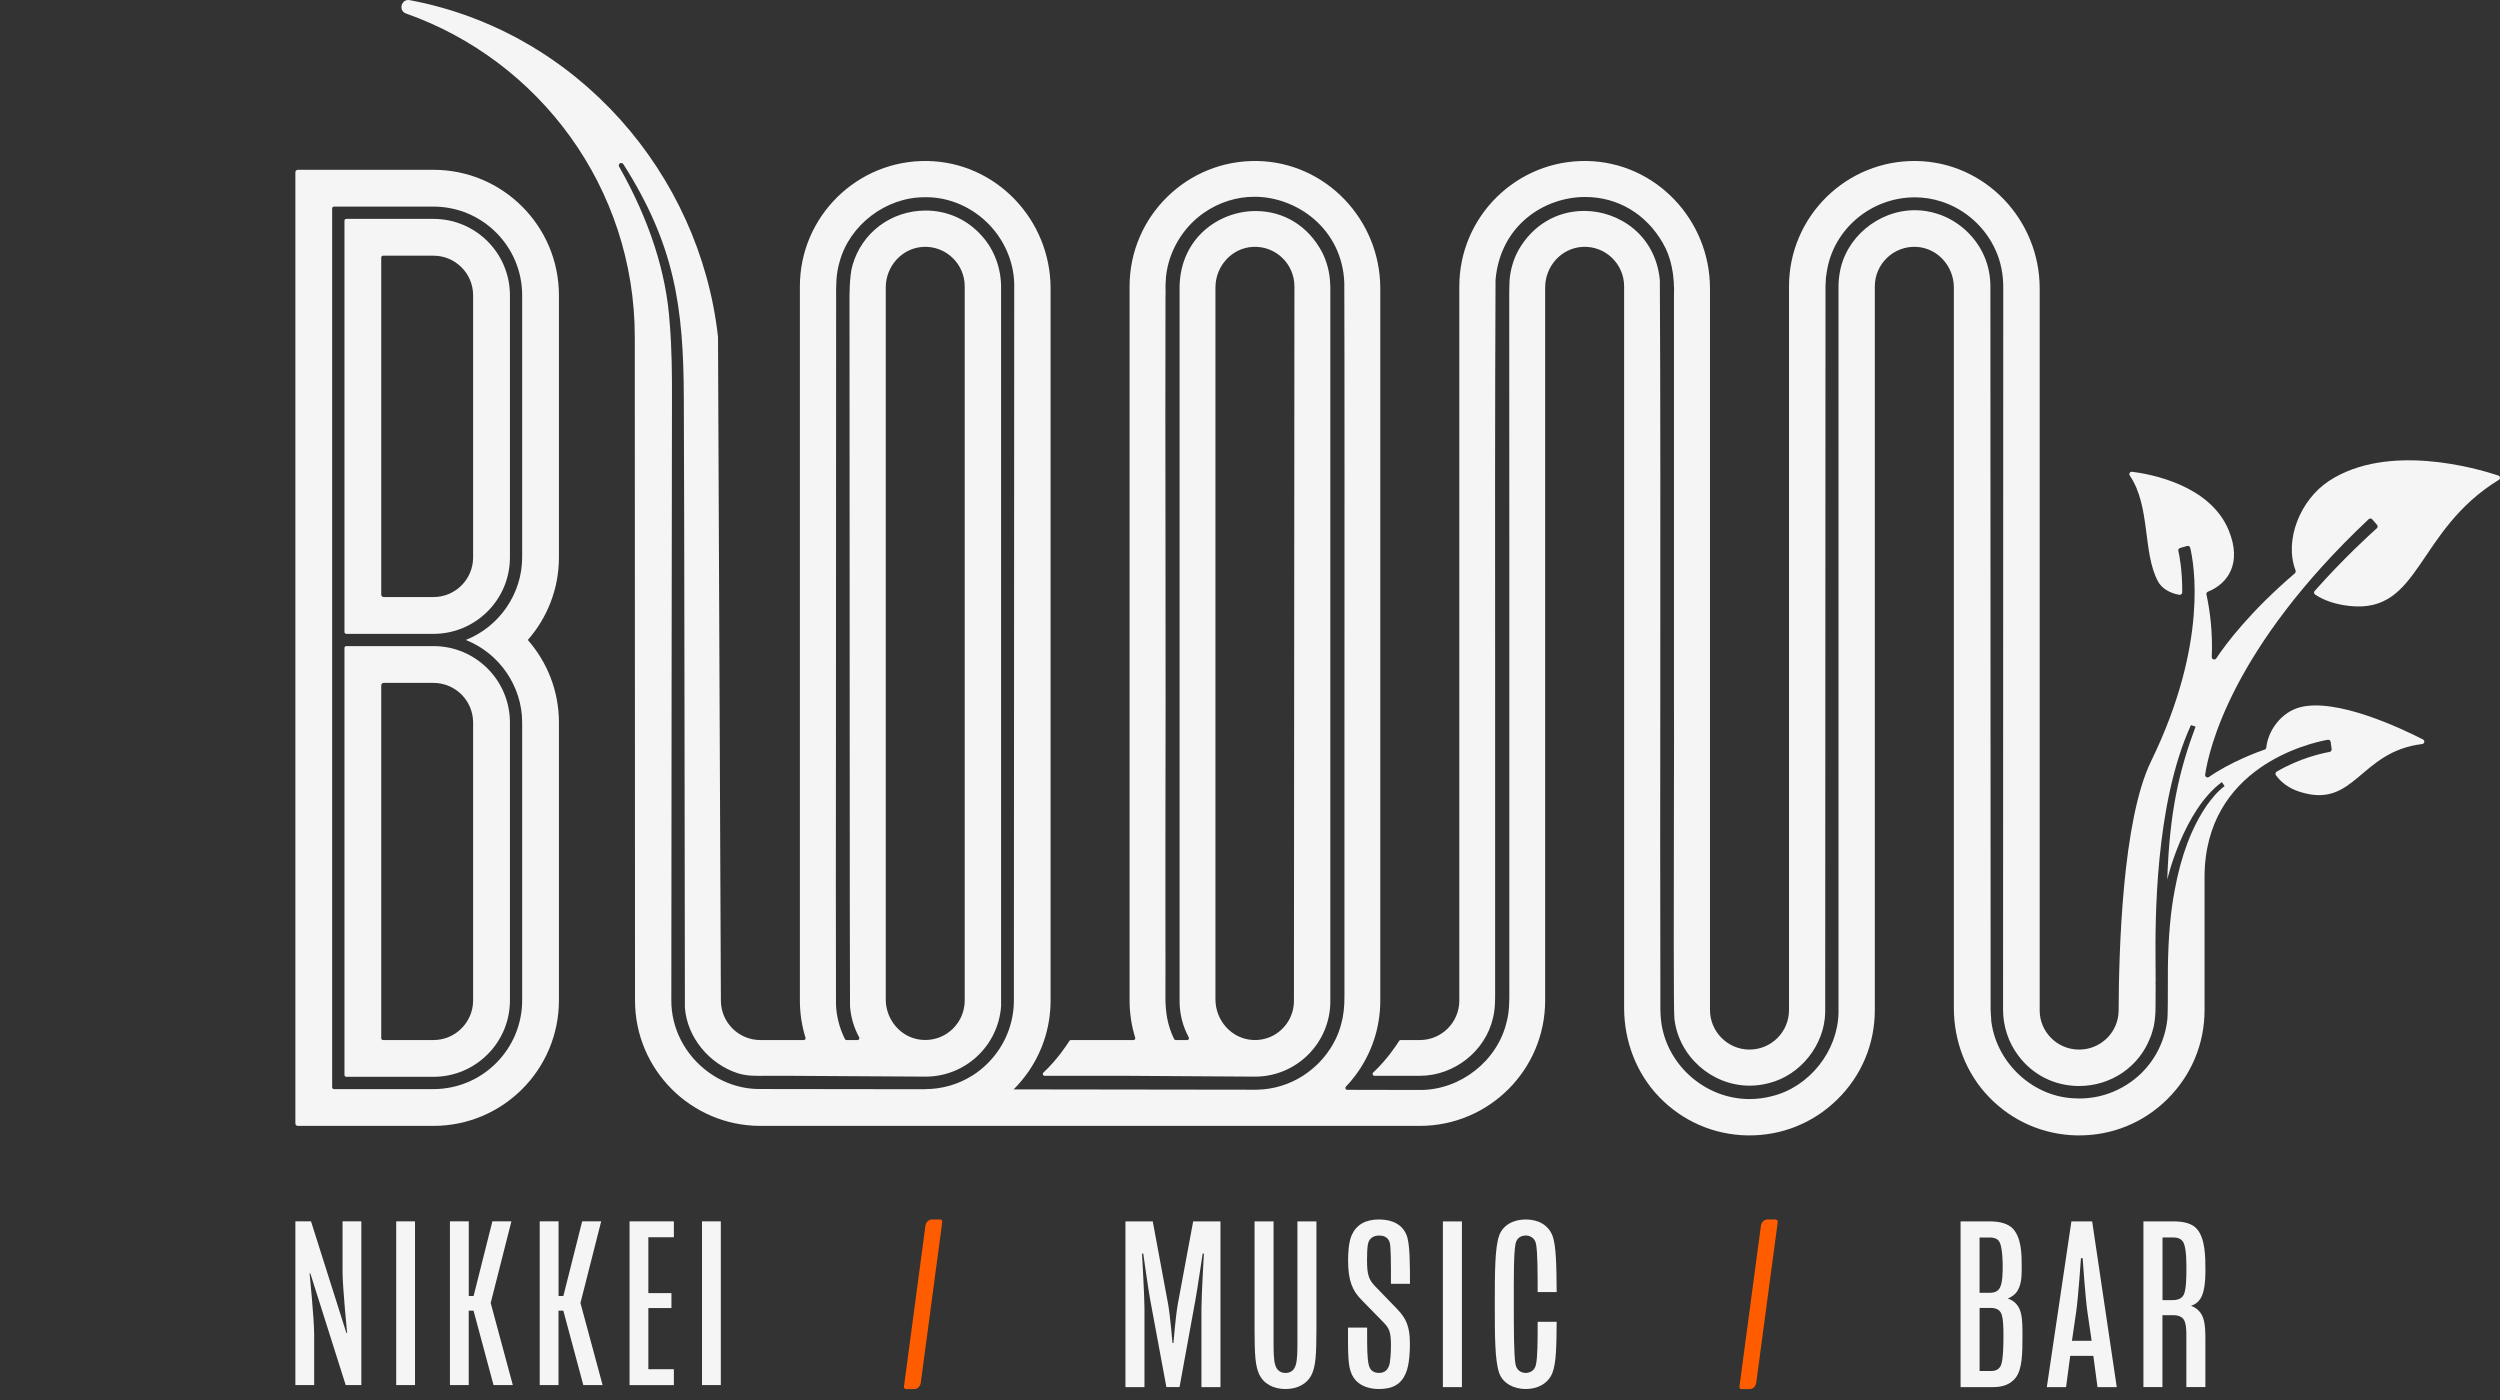 <svg width="150" height="84" viewBox="0 0 150 84" fill="none" xmlns="http://www.w3.org/2000/svg">
<rect x="0" y="0" width="150" height="84" fill="#333333" stroke="none"/>
<path d="M17.723 73.281H18.661L20.785 79.984H20.827C20.827 79.984 20.553 77.197 20.553 76.314V73.281H21.68V83.104H20.742L18.619 76.401H18.576C18.576 76.401 18.85 79.16 18.85 80.056V83.104H17.723V73.281Z" fill="#F5F5F5"/>
<path d="M23.773 73.281H24.901V83.104H23.773V73.281Z" fill="#F5F5F5"/>
<path d="M26.998 73.281H28.126V77.76H28.416L29.543 73.281H30.684L29.441 78.179L30.769 83.104H29.612L28.413 78.641H28.124V83.104H26.996V73.281H26.998Z" fill="#F5F5F5"/>
<path d="M32.385 73.281H33.513V77.76H33.802L34.93 73.281H36.071L34.827 78.179L36.156 83.104H34.999L33.8 78.641H33.51V83.104H32.383V73.281H32.385Z" fill="#F5F5F5"/>
<path d="M37.773 73.281H40.432V74.235H38.901V77.587H40.287V78.483H38.901V82.153H40.432V83.106H37.773V73.284V73.281Z" fill="#F5F5F5"/>
<path d="M42.121 73.281H43.249V83.104H42.121V73.281Z" fill="#F5F5F5"/>
<path d="M67.527 73.285H69.165L70.086 78.241C70.217 78.972 70.349 80.581 70.349 80.581H70.406C70.406 80.581 70.538 78.972 70.669 78.241L71.59 73.285H73.228V83.226H72.087V78.504C72.087 77.789 72.234 75.215 72.234 75.215H72.16C72.16 75.215 71.839 77.379 71.721 78.021L70.772 83.224H69.983L69.018 78.021C68.9 77.392 68.595 75.215 68.595 75.215H68.521C68.521 75.215 68.668 77.787 68.668 78.504V83.226H67.527V73.285Z" fill="#F5F5F5"/>
<path d="M75.273 79.732V73.285H76.414V80.463C76.414 81.047 76.414 81.588 76.517 81.909C76.619 82.23 76.838 82.377 77.13 82.377C77.422 82.377 77.642 82.23 77.743 81.909C77.845 81.588 77.845 81.031 77.845 80.463V73.285H78.986V79.732C78.986 81.354 78.928 81.954 78.723 82.422C78.46 83.021 77.861 83.342 77.13 83.342C76.399 83.342 75.799 83.021 75.536 82.422C75.331 81.954 75.273 81.354 75.273 79.732Z" fill="#F5F5F5"/>
<path d="M80.886 79.657H82.027C82.027 80.959 82.027 81.469 82.129 81.908C82.203 82.229 82.437 82.376 82.742 82.376C83.047 82.376 83.254 82.229 83.355 81.908C83.428 81.674 83.457 81.103 83.457 80.709C83.457 79.92 83.355 79.686 82.989 79.321L81.703 78.006C81.149 77.451 80.886 76.852 80.886 75.624C80.886 75.2 80.915 74.527 81.104 74.104C81.382 73.489 81.922 73.168 82.742 73.168C83.562 73.168 84.146 73.489 84.393 74.104C84.598 74.601 84.598 75.873 84.598 77.028H83.457C83.457 75.697 83.457 74.819 83.384 74.556C83.297 74.264 83.076 74.133 82.74 74.133C82.403 74.133 82.169 74.309 82.096 74.572C82.022 74.85 82.022 75.347 82.022 75.624C82.022 76.515 82.138 76.807 82.548 77.217L83.834 78.547C84.36 79.102 84.594 79.57 84.594 80.622C84.594 81.017 84.578 81.866 84.344 82.405C84.066 83.049 83.569 83.341 82.735 83.341C81.989 83.341 81.347 83.049 81.084 82.405C80.879 81.908 80.879 81.293 80.879 79.657H80.886Z" fill="#F5F5F5"/>
<path d="M86.574 73.285H87.715V83.226H86.574V73.285Z" fill="#F5F5F5"/>
<path d="M89.688 78.256C89.688 76.413 89.688 74.85 89.951 74.133C90.169 73.52 90.784 73.168 91.544 73.168C92.304 73.168 92.89 73.504 93.137 74.117C93.387 74.717 93.387 76.15 93.4 77.522H92.259C92.259 76.41 92.259 75.096 92.157 74.614C92.083 74.278 91.807 74.131 91.544 74.131C91.265 74.131 91.002 74.278 90.931 74.628C90.815 75.212 90.829 76.776 90.829 78.253C90.829 79.731 90.829 81.28 90.931 81.863C91.004 82.229 91.281 82.376 91.544 82.376C91.807 82.376 92.085 82.229 92.157 81.879C92.259 81.411 92.259 80.462 92.259 79.307H93.4C93.385 80.74 93.385 81.763 93.137 82.392C92.874 83.02 92.259 83.341 91.544 83.341C90.829 83.341 90.169 83.004 89.951 82.376C89.688 81.616 89.688 80.139 89.688 78.253V78.256Z" fill="#F5F5F5"/>
<path d="M117.633 73.285H119.416C119.957 73.285 120.483 73.401 120.791 73.737C121.287 74.308 121.303 75.228 121.303 76.004C121.303 76.559 121.303 77.187 120.938 77.597C120.806 77.744 120.646 77.831 120.485 77.905V77.92C120.661 77.978 120.835 78.081 120.953 78.212C121.303 78.578 121.348 79.09 121.348 80.069C121.348 81.181 121.348 82.159 120.924 82.685C120.603 83.079 120.135 83.226 119.594 83.226H117.635V73.285H117.633ZM119.373 77.568C119.681 77.568 119.886 77.481 120.002 77.247C120.149 76.969 120.162 76.356 120.162 76.004C120.162 75.683 120.147 74.965 120.002 74.587C119.915 74.368 119.723 74.25 119.389 74.25H118.774V77.568H119.373ZM119.46 82.261C119.768 82.261 119.957 82.145 120.06 81.912C120.207 81.562 120.207 80.494 120.207 80.069C120.207 79.616 120.191 78.988 120.046 78.754C119.944 78.578 119.754 78.475 119.433 78.475H118.776V82.261H119.462H119.46Z" fill="#F5F5F5"/>
<path d="M124.286 73.285H125.53L127.005 83.226H125.85L125.601 81.354H124.213L123.963 83.226H122.809L124.284 73.285H124.286ZM125.498 80.447L125.251 78.752C125.12 77.874 124.959 75.491 124.959 75.491H124.857C124.857 75.491 124.696 77.874 124.565 78.752L124.317 80.447H125.501H125.498Z" fill="#F5F5F5"/>
<path d="M128.612 73.284H130.424C131.008 73.284 131.52 73.399 131.812 73.736C132.325 74.306 132.325 75.461 132.325 76.221C132.325 76.981 132.251 77.683 131.944 78.032C131.828 78.179 131.665 78.282 131.476 78.34V78.356C131.652 78.413 131.797 78.516 131.928 78.647C132.265 78.984 132.323 79.51 132.323 80.343V83.222H131.182V80.241C131.182 79.875 131.182 79.423 131.034 79.189C130.916 78.999 130.698 78.91 130.361 78.91H129.746V83.222H128.605V73.281L128.612 73.284ZM130.366 78.006C130.687 78.006 130.907 77.903 131.023 77.685C131.17 77.406 131.184 76.646 131.184 76.223C131.184 75.902 131.199 74.979 131.023 74.585C130.921 74.367 130.731 74.248 130.395 74.248H129.751V78.006H130.366Z" fill="#F5F5F5"/>
<path d="M106.519 73.168H106.054C105.947 73.168 105.857 73.206 105.784 73.282C105.71 73.357 105.668 73.453 105.652 73.569L104.367 83.192C104.358 83.236 104.367 83.272 104.396 83.301C104.425 83.33 104.462 83.345 104.511 83.345H104.977C105.084 83.345 105.173 83.308 105.247 83.232C105.32 83.156 105.363 83.06 105.378 82.944L106.664 73.322C106.673 73.277 106.664 73.242 106.635 73.213C106.606 73.184 106.568 73.168 106.519 73.168Z" fill="#FF5C00"/>
<path d="M56.39 73.168H55.925C55.818 73.168 55.728 73.206 55.655 73.282C55.581 73.357 55.539 73.453 55.523 73.569L54.238 83.192C54.229 83.236 54.238 83.272 54.267 83.301C54.296 83.33 54.334 83.345 54.383 83.345H54.848C54.955 83.345 55.044 83.308 55.118 83.232C55.191 83.156 55.234 83.06 55.249 82.944L56.535 73.322C56.544 73.277 56.535 73.242 56.506 73.213C56.477 73.184 56.439 73.168 56.39 73.168Z" fill="#FF5C00"/>
<path d="M26.007 38.766H20.779C20.717 38.766 20.668 38.815 20.668 38.877V64.498C20.668 64.56 20.717 64.609 20.779 64.609H26.007C28.541 64.609 30.596 62.554 30.596 60.021V43.354C30.596 40.82 28.541 38.766 26.007 38.766ZM28.387 60.021C28.387 61.336 27.32 62.403 26.005 62.403H22.986C22.923 62.403 22.874 62.354 22.874 62.291V41.121C22.874 41.039 22.941 40.974 23.021 40.974H26.007C27.322 40.974 28.387 42.039 28.387 43.354V60.021Z" fill="#F5F5F5"/>
<path d="M26.007 13.133H20.779C20.717 13.133 20.668 13.182 20.668 13.244V37.92C20.668 37.982 20.717 38.031 20.779 38.031H26.007C28.541 38.031 30.596 35.977 30.596 33.443V17.721C30.596 15.188 28.541 13.133 26.007 13.133ZM28.387 33.443C28.387 34.758 27.322 35.823 26.007 35.823H23.021C22.941 35.823 22.874 35.758 22.874 35.676V15.453C22.874 15.39 22.923 15.341 22.986 15.341H26.007C27.322 15.341 28.387 16.406 28.387 17.721V33.443Z" fill="#F5F5F5"/>
<path d="M33.536 17.72C33.536 13.561 30.164 10.188 26.006 10.188H17.87C17.787 10.188 17.723 10.254 17.723 10.335V67.406C17.723 67.488 17.787 67.553 17.87 67.553H26.006C30.164 67.553 33.536 64.181 33.536 60.02V43.354C33.536 41.457 32.832 39.724 31.668 38.398C32.832 37.072 33.536 35.338 33.536 33.441V17.72ZM31.33 33.441C31.33 35.625 29.959 37.604 27.947 38.398C29.959 39.191 31.33 41.17 31.33 43.354V60.02C31.33 62.958 28.941 65.346 26.006 65.346H20.04C19.978 65.346 19.929 65.297 19.929 65.235V12.507C19.929 12.445 19.978 12.396 20.04 12.396H26.006C28.945 12.396 31.33 14.78 31.33 17.72V33.441Z" fill="#F5F5F5"/>
<path d="M78.168 64.549H78.175C78.491 64.346 78.785 64.112 79.05 63.849C78.781 64.11 78.484 64.344 78.168 64.549ZM82.34 62.677C82.375 62.586 82.409 62.494 82.438 62.403V62.398C82.406 62.492 82.373 62.583 82.34 62.677ZM81.31 64.547C81.317 64.535 81.323 64.527 81.33 64.518C81.323 64.529 81.315 64.538 81.308 64.547H81.31ZM78.175 64.549C78.491 64.346 78.785 64.112 79.05 63.849C78.781 64.11 78.484 64.344 78.168 64.549H78.175Z" fill="#F5F5F5"/>
<path d="M149.898 28.531C148.597 28.098 143.269 26.547 139.743 28.854C138.003 29.993 137.042 32.426 137.733 34.222C137.755 34.285 137.738 34.356 137.689 34.401C134.99 36.709 133.548 38.641 132.973 39.506C132.891 39.629 132.699 39.564 132.706 39.415C132.766 37.971 132.61 36.7 132.387 35.666C132.371 35.597 132.412 35.528 132.476 35.501C133.66 35.027 134.54 33.812 133.724 31.822C132.605 29.095 129.033 28.444 127.926 28.306C127.801 28.29 127.718 28.428 127.788 28.533C129.04 30.387 128.552 33.133 129.472 34.871C129.708 35.314 130.19 35.588 130.758 35.689C130.849 35.704 130.934 35.628 130.934 35.535C130.939 34.224 130.774 33.369 130.7 33.054C130.682 32.979 130.727 32.903 130.8 32.881C130.8 32.881 131.059 32.805 131.228 32.758C131.309 32.734 131.393 32.783 131.411 32.863C131.627 33.754 132.534 38.557 129.067 45.668C127.333 49.224 127.132 57.095 127.117 60.69C127.097 61.298 126.849 61.866 126.413 62.296C125.965 62.733 125.379 62.974 124.755 62.974H124.701C123.424 62.958 122.381 61.906 122.381 60.63V17.306C122.381 13.188 119.123 9.738 115.007 9.66C110.793 9.582 107.341 12.985 107.341 17.179V60.605C107.339 61.247 107.087 61.846 106.631 62.296C106.183 62.733 105.594 62.974 104.97 62.974H104.919C103.642 62.949 102.599 61.884 102.599 60.609V17.306C102.599 13.188 99.341 9.738 95.225 9.66C91.011 9.582 87.559 12.985 87.559 17.179V60.032C87.559 61.343 86.496 62.403 85.188 62.403H84.041C84.003 62.403 83.967 62.421 83.947 62.455C83.807 62.682 83.227 63.571 82.389 64.356C82.316 64.425 82.367 64.547 82.467 64.547H85.21C87.25 64.545 89.124 63.063 89.574 61.095C89.712 60.576 89.71 60.003 89.708 59.451C89.708 59.328 89.708 59.208 89.708 59.09V56.977C89.712 52.377 89.71 47.292 89.708 41.91C89.703 33.248 89.696 24.292 89.732 16.798C90.013 13.524 92.649 11.819 95.109 11.819C97.061 11.819 98.762 12.827 99.771 14.583C100.27 15.436 100.489 16.508 100.438 17.856C100.438 20.415 100.438 25.467 100.438 30.458C100.438 35.094 100.438 39.673 100.438 42.158C100.447 42.566 100.442 45.162 100.435 48.449C100.426 53.661 100.411 60.801 100.464 61.124C100.721 63.379 102.702 65.14 104.977 65.14C105.365 65.14 105.75 65.089 106.129 64.988C108.023 64.523 109.476 62.697 109.512 60.741C109.512 54.236 109.53 24.04 109.53 17.422V17.157L109.545 16.871C109.548 16.845 109.55 16.818 109.55 16.791C109.55 16.738 109.55 16.684 109.559 16.631L109.608 16.308C109.991 13.758 112.262 11.84 114.891 11.84C115.424 11.84 115.952 11.922 116.458 12.085C117.907 12.537 119.137 13.642 119.747 15.037C120.046 15.701 120.2 16.466 120.195 17.248L120.184 60.578C120.182 61.568 120.503 62.539 121.084 63.315C121.945 64.489 123.275 65.16 124.737 65.16C126.664 65.16 128.347 64.012 129.022 62.239C129.107 62.04 129.169 61.793 129.225 61.577L129.236 61.53C129.307 61.138 129.339 60.754 129.332 60.3C129.336 59.948 129.339 59.564 129.339 59.099H129.334V58.947L129.339 58.813C129.339 58.439 129.334 58.051 129.332 57.659C129.318 55.457 129.263 48.297 131.456 43.508L131.734 43.595C130.765 46.198 130.17 48.665 130.036 52.776C130.036 52.776 130.988 48.649 133.312 46.925L133.477 47.167C133.053 47.471 132.692 47.932 132.425 48.299C131.507 49.628 130.869 51.306 130.48 53.42C130.23 54.729 130.098 56.242 130.074 58.044C130.076 59.89 130.067 60.897 130.045 61.127C129.916 62.37 129.359 63.529 128.481 64.391C127.939 64.919 127.279 65.334 126.573 65.59C125.994 65.802 125.381 65.909 124.752 65.909C124.614 65.909 124.476 65.902 124.338 65.893C121.849 65.737 119.705 63.649 119.464 61.142H119.475C119.46 61.044 119.451 60.875 119.437 60.585L119.424 17.248C119.429 16.562 119.299 15.922 119.043 15.347C118.517 14.153 117.465 13.21 116.226 12.822C115.796 12.684 115.348 12.613 114.894 12.613C112.679 12.613 110.693 14.289 110.374 16.428C110.314 16.756 110.307 17.13 110.31 17.422C110.307 20.283 110.31 28.027 110.31 36.286C110.31 46.256 110.314 56.977 110.31 60.759C110.27 63.068 108.558 65.218 106.33 65.766C105.888 65.884 105.429 65.944 104.973 65.944C102.296 65.944 99.963 63.872 99.662 61.227C99.613 60.815 99.618 60.28 99.622 59.763C99.624 59.513 99.626 59.275 99.622 59.072C99.606 53.773 99.611 47.582 99.618 41.03C99.622 32.546 99.629 23.777 99.591 16.816C99.339 14.088 97.119 12.655 95.056 12.655C93.398 12.655 91.96 13.513 91.107 15.008C90.802 15.566 90.617 16.201 90.572 16.847C90.552 17.215 90.552 17.79 90.554 18.3C90.554 18.532 90.557 18.752 90.554 18.933C90.554 23.465 90.557 28.537 90.559 33.743C90.559 42.452 90.563 51.531 90.559 59.092C90.559 59.199 90.559 59.31 90.561 59.419C90.561 60.043 90.566 60.69 90.403 61.296C89.868 63.633 87.64 65.398 85.222 65.398H85.17C85.17 65.398 83.488 65.396 80.834 65.389C80.736 65.389 80.687 65.271 80.754 65.2C80.95 64.995 81.135 64.777 81.306 64.549C81.306 64.549 81.322 64.529 81.329 64.518C81.335 64.509 81.342 64.5 81.349 64.489C81.366 64.469 81.382 64.447 81.398 64.425C81.44 64.369 81.48 64.309 81.52 64.251C81.598 64.139 81.672 64.026 81.739 63.908C81.774 63.852 81.808 63.794 81.841 63.734C81.89 63.651 81.935 63.564 81.979 63.48C82.071 63.306 82.153 63.13 82.229 62.949C82.267 62.86 82.302 62.769 82.338 62.678C82.371 62.584 82.405 62.492 82.436 62.399H82.438C82.683 61.655 82.817 60.859 82.817 60.032V17.306C82.817 13.188 79.559 9.738 75.441 9.66C71.229 9.582 67.775 12.985 67.775 17.179V60.032C67.775 60.808 67.893 61.554 68.112 62.261C68.134 62.332 68.083 62.403 68.007 62.403H64.256C64.218 62.403 64.183 62.421 64.163 62.455C64.022 62.682 63.443 63.571 62.603 64.358C62.529 64.427 62.581 64.549 62.681 64.549H67.612L75.272 64.598H75.298C77.796 64.598 79.82 62.575 79.82 60.077V17.435C79.82 17.286 79.82 17.134 79.809 16.998C79.784 16.352 79.619 15.71 79.33 15.138C78.498 13.564 77.041 12.662 75.332 12.662C73.175 12.662 70.846 14.24 70.775 17.168V60.079C70.777 60.859 70.975 61.597 71.325 62.239C71.367 62.312 71.314 62.403 71.229 62.403H70.547C70.503 62.403 70.463 62.379 70.445 62.339C70.253 61.947 70.115 61.53 70.032 61.1C69.966 60.732 69.93 60.34 69.925 59.968C69.932 59.765 69.93 57.258 69.925 54.836C69.925 52.727 69.921 50.737 69.925 50.452C69.943 45.55 69.934 39.165 69.93 32.992C69.921 27.336 69.917 21.997 69.93 17.692H69.937C69.93 17.605 69.93 17.451 69.93 17.163C69.93 17.096 69.937 17.036 69.939 16.976C69.946 16.849 69.95 16.72 69.961 16.593C70.122 15.073 70.973 13.642 72.236 12.767C73.143 12.138 74.193 11.806 75.269 11.806C77.819 11.806 80.531 13.734 80.658 16.961C80.676 21.183 80.671 34.461 80.667 45.131C80.667 51.7 80.662 57.376 80.667 59.778C80.671 60.416 80.606 60.982 80.466 61.461C80.382 61.782 80.263 62.098 80.112 62.399C80.032 62.564 79.94 62.727 79.838 62.883C79.773 62.985 79.704 63.087 79.63 63.186C79.615 63.208 79.597 63.228 79.581 63.25C79.55 63.292 79.517 63.335 79.481 63.377C79.428 63.446 79.37 63.513 79.31 63.58C79.269 63.627 79.227 63.671 79.183 63.718C79.14 63.763 79.096 63.807 79.051 63.85C78.786 64.113 78.492 64.347 78.175 64.549C77.373 65.06 76.424 65.365 75.405 65.383C71.008 65.378 65.718 65.37 60.818 65.363C61.072 65.109 61.308 64.837 61.524 64.549C61.584 64.471 61.642 64.391 61.698 64.311C61.698 64.309 61.703 64.304 61.705 64.302C61.76 64.22 61.816 64.137 61.87 64.052C61.921 63.972 61.97 63.892 62.017 63.809C62.095 63.678 62.168 63.544 62.235 63.406C62.269 63.344 62.3 63.281 62.329 63.217C62.453 62.954 62.563 62.682 62.654 62.403C62.654 62.403 62.654 62.402 62.654 62.399C62.901 61.655 63.035 60.859 63.035 60.032V17.306C63.035 13.188 59.777 9.738 55.659 9.66C51.447 9.582 47.993 12.985 47.993 17.179V60.032C47.993 60.808 48.111 61.554 48.33 62.261C48.352 62.332 48.3 62.403 48.225 62.403H45.622C44.316 62.403 43.253 61.34 43.253 60.032L43.081 20.221C42.003 10.445 34.656 1.898 24.581 0.009C24.079 -0.087 23.879 0.639 24.362 0.811C32.358 3.634 38.087 11.258 38.087 20.221L38.101 60.032C38.101 64.18 41.475 67.553 45.622 67.553H85.188C89.342 67.553 92.709 64.186 92.709 60.032V17.248C92.709 15.973 93.685 14.877 94.96 14.812C96.322 14.745 97.447 15.833 97.447 17.179V60.471C97.447 62.464 98.18 64.407 99.566 65.835C100.959 67.273 102.831 68.086 104.828 68.124H104.854C106.882 68.153 108.79 67.391 110.236 65.971C111.691 64.545 112.489 62.64 112.489 60.605V17.179C112.491 15.833 113.621 14.745 114.981 14.812C116.253 14.877 117.231 15.973 117.231 17.248V60.471C117.231 62.464 117.962 64.407 119.351 65.835C120.741 67.273 122.613 68.086 124.61 68.124H124.757C126.738 68.124 128.603 67.364 130.018 65.971C131.471 64.545 132.273 62.64 132.273 60.605V52.627C132.282 46.002 138.604 44.578 139.667 44.386C139.75 44.373 139.826 44.429 139.839 44.511L139.899 44.95C139.908 45.028 139.857 45.099 139.779 45.115C139.34 45.193 137.985 45.485 136.599 46.3C136.523 46.343 136.505 46.443 136.557 46.514C136.869 46.947 137.339 47.306 137.983 47.508C141.294 48.571 141.557 45.093 145.33 44.642C145.473 44.625 145.508 44.433 145.379 44.368C144.066 43.695 140.169 41.852 137.983 42.441C136.871 42.742 136.089 43.822 135.977 44.852C135.973 44.906 135.939 44.952 135.888 44.97C135.498 45.104 133.842 45.71 132.536 46.619C132.432 46.693 132.291 46.606 132.309 46.479C132.523 45.017 133.88 38.902 142.123 31.149C142.183 31.093 142.279 31.098 142.335 31.16C142.417 31.258 142.54 31.397 142.622 31.492C142.674 31.552 142.669 31.644 142.609 31.697C142.192 32.07 140.628 33.489 138.881 35.457C138.821 35.524 138.834 35.628 138.908 35.675C139.433 36.023 140.12 36.268 140.991 36.359C145.25 36.809 144.94 31.86 149.927 28.791C150.032 28.727 150.016 28.569 149.898 28.531ZM72.927 17.248C72.927 15.973 73.903 14.877 75.178 14.812C76.537 14.745 77.665 15.833 77.665 17.179L77.636 60.057C77.636 60.941 77.146 61.713 76.424 62.114C76.413 62.12 76.404 62.127 76.392 62.132C76.357 62.152 76.319 62.167 76.283 62.185C76.239 62.205 76.196 62.225 76.152 62.243C76.141 62.247 76.132 62.25 76.121 62.254C75.856 62.352 75.57 62.406 75.272 62.403C75.243 62.401 75.209 62.401 75.178 62.399C73.903 62.337 72.927 61.238 72.927 59.963V17.248ZM59.187 63.872C59.12 63.939 59.051 64.001 58.979 64.059C58.944 64.093 58.908 64.121 58.872 64.15C58.846 64.175 58.819 64.197 58.79 64.217C58.652 64.326 58.509 64.427 58.36 64.523C58.346 64.532 58.331 64.54 58.315 64.549C57.504 65.055 56.541 65.347 55.514 65.347V65.354C49.805 65.347 45.562 65.341 45.562 65.341C44.935 65.341 44.316 65.225 43.721 64.993L43.616 64.953C43.594 64.942 43.569 64.933 43.547 64.921C43.244 64.794 42.948 64.634 42.667 64.442L42.642 64.427C42.598 64.396 42.551 64.362 42.507 64.331C41.103 63.31 40.271 61.699 40.28 60.023C40.271 58.227 40.318 23.922 40.318 23.922C40.32 22.474 40.314 20.934 40.182 19.385C39.988 16.372 38.97 13.219 37.156 10.014C37.154 10.01 37.151 10.008 37.149 10.003C37.136 9.981 37.127 9.954 37.127 9.928C37.127 9.845 37.194 9.774 37.274 9.778C37.354 9.783 37.401 9.85 37.401 9.85C40.454 14.654 41.018 18.358 41.029 23.918C41.054 26.53 41.094 60.451 41.094 60.451C41.218 62.214 42.531 63.839 44.283 64.4L44.321 64.411C44.88 64.578 45.448 64.549 45.976 64.549H47.492L55.519 64.598H55.532C57.936 64.598 59.9 62.733 60.065 60.369C60.069 60.302 60.065 20.025 60.065 17.284C60.08 16.12 59.659 14.982 58.915 14.159C58.046 13.174 56.849 12.633 55.543 12.633C53.473 12.633 51.706 13.957 51.146 15.927C50.957 16.555 50.97 17.91 50.97 17.91C50.979 22.38 50.979 60.139 51.001 60.376C51.05 61.046 51.242 61.677 51.55 62.236C51.59 62.312 51.538 62.403 51.454 62.403H50.794C50.752 62.403 50.712 62.379 50.694 62.341C50.364 61.675 50.172 60.944 50.159 60.197C50.146 56.761 50.152 50.169 50.157 44.355C50.159 40.593 50.163 37.093 50.161 34.822L50.168 17.912C50.161 17.221 50.152 16.435 50.377 15.706C50.97 13.5 53.154 11.835 55.452 11.835C55.498 11.833 55.539 11.833 55.576 11.833C56.96 11.833 58.329 12.426 59.331 13.457C60.341 14.496 60.894 15.893 60.853 17.288C60.847 20.462 60.847 28.718 60.844 37.458C60.844 47.007 60.84 56.883 60.833 60.09C60.825 60.848 60.648 61.608 60.325 62.29C60.049 62.878 59.657 63.42 59.187 63.872ZM53.145 59.977V17.248C53.145 15.973 54.121 14.877 55.396 14.812C56.755 14.745 57.883 15.833 57.883 17.179V60.03C57.883 60.351 57.818 60.658 57.702 60.937C57.7 60.944 57.698 60.948 57.696 60.955C57.669 61.017 57.64 61.077 57.607 61.138C57.602 61.144 57.6 61.153 57.595 61.162C57.564 61.22 57.529 61.276 57.493 61.331C57.486 61.34 57.482 61.349 57.475 61.358C57.437 61.414 57.399 61.465 57.357 61.516C57.35 61.525 57.344 61.534 57.337 61.541C57.295 61.592 57.25 61.641 57.203 61.69L57.185 61.708C57.136 61.757 57.085 61.804 57.032 61.849C57.027 61.853 57.023 61.857 57.016 61.86C56.96 61.906 56.902 61.951 56.842 61.991C56.842 61.993 56.838 61.993 56.836 61.996C56.459 62.25 56.004 62.399 55.514 62.399C55.351 62.399 55.191 62.383 55.039 62.352C55.039 62.352 55.038 62.351 55.035 62.35C54.968 62.337 54.904 62.319 54.841 62.301C54.819 62.294 54.797 62.288 54.776 62.281C54.739 62.267 54.701 62.252 54.663 62.239C54.611 62.218 54.562 62.198 54.514 62.174C54.509 62.174 54.505 62.172 54.5 62.169C53.696 61.773 53.15 60.924 53.145 59.977Z" fill="#F5F5F5"/>
<path d="M80.106 62.398C80.023 62.563 79.934 62.726 79.836 62.882C79.938 62.726 80.03 62.563 80.11 62.398H80.106Z" fill="#F5F5F5"/>
</svg>
